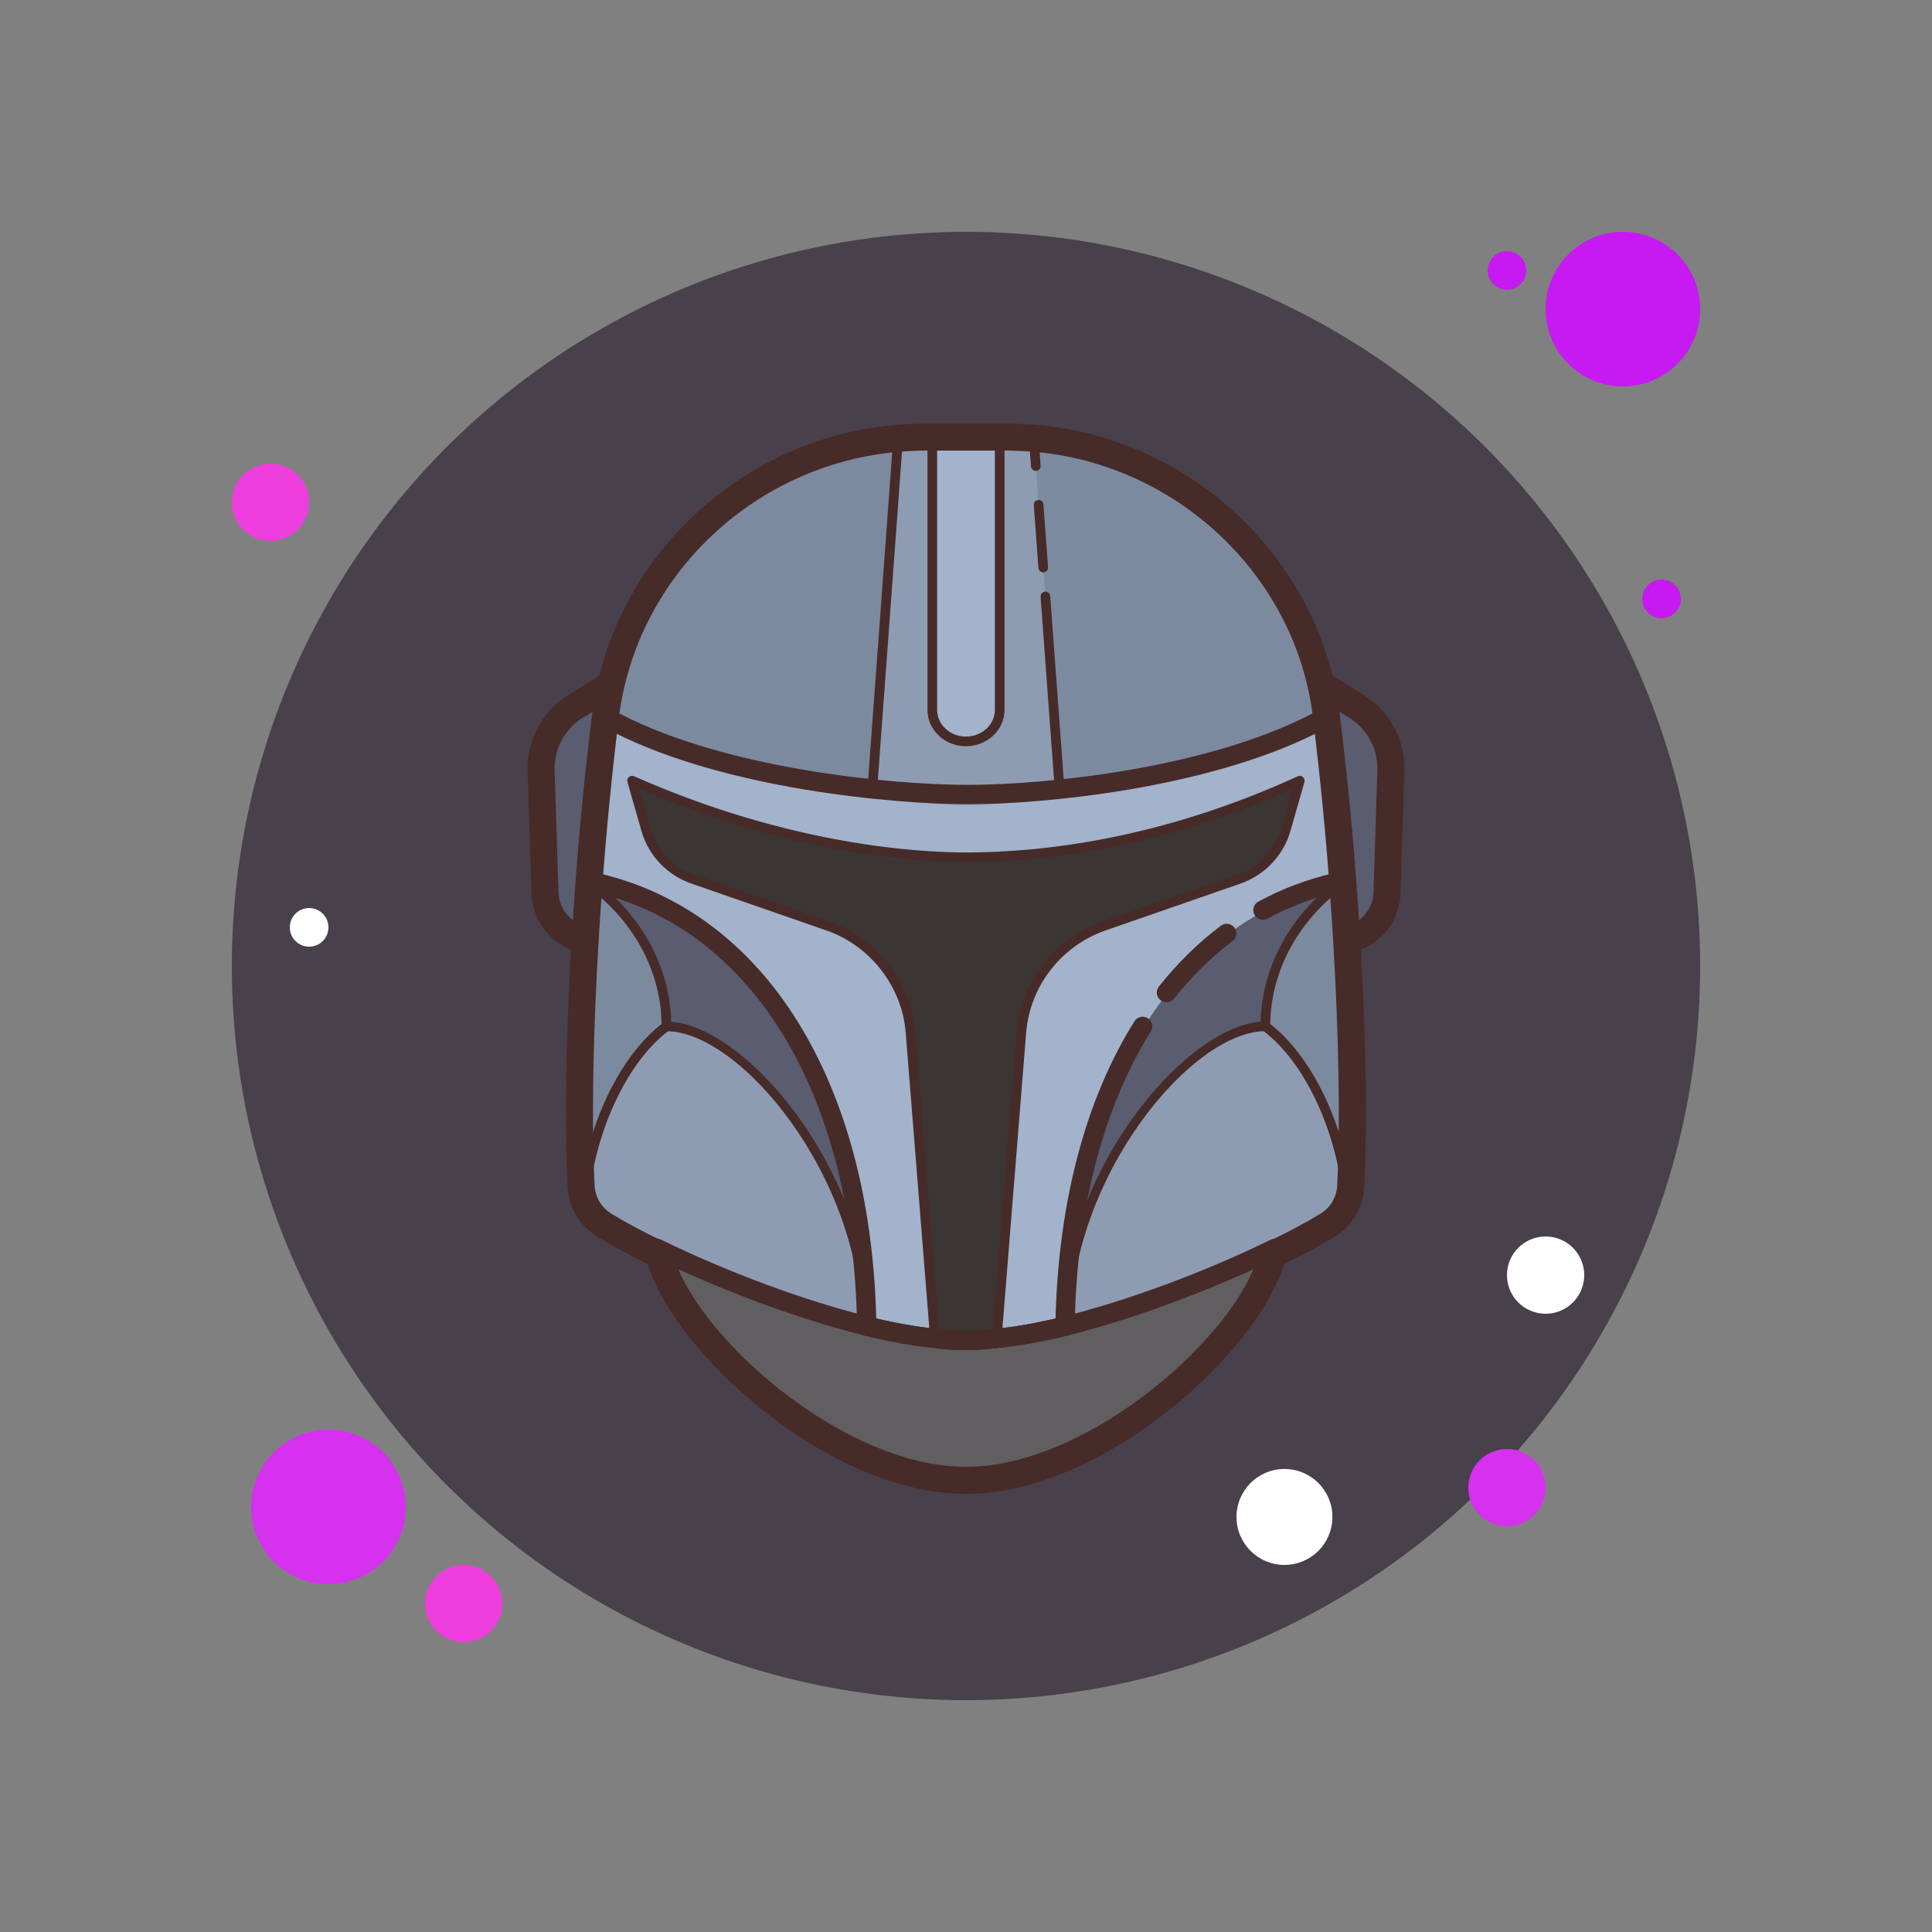 <svg xmlns="http://www.w3.org/2000/svg" xmlns:xlink="http://www.w3.org/1999/xlink" viewBox="0,0,256,256" width="500px" height="500px" fill-rule="nonzero"><rect x="0" y="0" width="256" height="256" fill="#808080" stroke="none"/><g fill="none" fill-rule="nonzero" stroke="none" stroke-width="1" stroke-linecap="butt" stroke-linejoin="miter" stroke-miterlimit="10" stroke-dasharray="" stroke-dashoffset="0" font-family="none" font-weight="none" font-size="none" text-anchor="none" style="mix-blend-mode: normal"><g transform="scale(2.56,2.56)"><circle cx="78" cy="14" r="1" fill="#c719f1"></circle><circle cx="50" cy="50" r="38" fill="#48404b"></circle><circle cx="84" cy="16" r="4" fill="#c719f1"></circle><circle cx="14" cy="26" r="2" fill="#ee3edd"></circle><circle cx="78" cy="77" r="2" fill="#d531ef"></circle><circle cx="17" cy="78" r="4" fill="#d531ef"></circle><circle cx="24" cy="83" r="2" fill="#ee3edd"></circle><circle cx="66.483" cy="78.517" r="2.483" fill="#ffffff"></circle><circle cx="16" cy="48" r="1" fill="#ffffff"></circle><circle cx="86" cy="31" r="1" fill="#c719f1"></circle><circle cx="80" cy="66" r="2" fill="#ffffff"></circle><g><path d="M33.37,42.731l-2.6,6.266l-1.168,-0.59c-0.829,-0.414 -1.356,-1.243 -1.394,-2.16l-0.201,-6.367c-0.013,-0.264 0.013,-0.527 0.063,-0.779c0.176,-1.042 0.804,-1.972 1.733,-2.549l2.223,-1.369l1.13,6.329z" fill="#5a5c70"></path><path d="M71.992,39.88l-0.201,6.367c-0.038,0.917 -0.565,1.746 -1.394,2.16l-1.168,0.59l-2.6,-6.266l0.213,-1.218l1.13,-6.329l2.223,1.369c0.929,0.578 1.557,1.507 1.733,2.549c0.051,0.25 0.077,0.514 0.064,0.778z" fill="#5a5c70"></path><path d="M30.771,49.697c-0.108,0 -0.217,-0.025 -0.316,-0.076l-1.167,-0.59c-1.047,-0.523 -1.729,-1.579 -1.777,-2.755l-0.202,-6.374c-0.014,-0.293 0.011,-0.613 0.076,-0.938c0.206,-1.222 0.955,-2.326 2.05,-3.007l2.225,-1.37c0.197,-0.122 0.441,-0.138 0.653,-0.042c0.211,0.094 0.362,0.288 0.403,0.516l1.344,7.55c0.023,0.131 0.008,0.266 -0.043,0.389l-2.6,6.267c-0.075,0.18 -0.221,0.321 -0.403,0.388c-0.079,0.028 -0.161,0.042 -0.243,0.042zM31.518,36.318l-1.347,0.83c-0.752,0.467 -1.267,1.222 -1.41,2.069c-0.046,0.233 -0.063,0.438 -0.054,0.629l0.202,6.379c0.027,0.66 0.413,1.259 1.007,1.555l0.497,0.251l2.232,-5.381z" fill="#472b29"></path><path d="M69.229,49.697c-0.082,0 -0.165,-0.015 -0.243,-0.044c-0.183,-0.067 -0.329,-0.208 -0.403,-0.388l-2.6,-6.267c-0.051,-0.123 -0.066,-0.258 -0.043,-0.389l1.344,-7.55c0.041,-0.228 0.191,-0.421 0.403,-0.516c0.212,-0.094 0.456,-0.078 0.653,0.042l2.223,1.369c1.098,0.683 1.846,1.786 2.056,3.029c0.061,0.302 0.086,0.619 0.072,0.922l-0.201,6.362c-0.048,1.183 -0.731,2.239 -1.781,2.764l-1.165,0.588c-0.098,0.053 -0.206,0.078 -0.315,0.078zM67.354,42.65l2.232,5.381l0.494,-0.25c0.597,-0.298 0.983,-0.897 1.011,-1.564l0.201,-6.36c0,-0.004 0,-0.008 0,-0.012c0.009,-0.191 -0.008,-0.396 -0.05,-0.608c-0.146,-0.868 -0.662,-1.623 -1.416,-2.092l-1.345,-0.828z" fill="#472b29"></path><path d="M49.995,55.625c-8.844,0 -16,2.604 -16,8.4c0,4.2 8.727,12.6 16,12.6c7.273,0 16,-8.4 16,-12.6c0,-5.796 -7.156,-8.4 -16,-8.4z" fill="#605e60"></path><path d="M69.915,61.395c-0.04,0.82 -0.48,1.57 -1.19,2.02c-2.68,1.64 -8.46,4.22 -13.6,5.47c-1.24,0.31 -2.45,0.54 -3.56,0.64c-0.55,0.07 -1.07,0.1 -1.57,0.1c-0.5,0 -1.02,-0.03 -1.57,-0.1c-1.11,-0.1 -2.32,-0.33 -3.56,-0.64c-5.14,-1.25 -10.92,-3.83 -13.6,-5.47c-0.5,-0.32 -0.87,-0.78 -1.05,-1.31c-0.07,-0.23 -0.12,-0.47 -0.14,-0.71c-0.19,-3.85 -0.05,-9.58 0.41,-15.73c0.21,-2.78 0.49,-5.64 0.83,-8.46c0,-0.04 0.02,-0.06 0.02,-0.1c0.94,-7.83 7.36,-13.8 15.15,-14.42c0.29,-0.03 0.58,-0.04 0.87,-0.05c0.16,-0.01 0.32,-0.01 0.49,-0.01h4.3c0.17,0 0.33,0 0.49,0.01c0.29,0.01 0.58,0.02 0.87,0.05c7.79,0.62 14.21,6.59 15.15,14.42c0,0.04 0.02,0.06 0.02,0.1c0.34,2.82 0.62,5.68 0.83,8.46c0.46,6.15 0.6,11.88 0.41,15.73z" fill="#7c8a9f"></path><path d="M44.863,68.888c-5.133,-1.258 -10.918,-3.836 -13.593,-5.475c-0.499,-0.318 -0.87,-0.775 -1.05,-1.308c0.333,-3.519 1.972,-7.265 4.276,-8.98c8.959,-1.905 13.259,13.959 10.367,15.763z" fill="#8e9cb3"></path><path d="M55.128,68.888c5.133,-1.258 10.918,-3.836 13.593,-5.475c0.499,-0.318 0.87,-0.775 1.05,-1.308c-0.333,-3.519 -1.972,-7.265 -4.276,-8.98c-8.96,-1.905 -13.26,13.959 -10.367,15.763z" fill="#8e9cb3"></path><path d="M54.995,42.945h-10l1.49,-20.26c0.29,-0.03 0.58,-0.04 0.87,-0.05c0.16,-0.01 0.32,-0.01 0.49,-0.01h4.3c0.17,0 0.33,0 0.49,0.01c0.29,0.01 0.58,0.02 0.87,0.05z" fill="#8e9cb3"></path><path d="M54.995,43.195h-10c-0.069,0 -0.136,-0.029 -0.183,-0.08c-0.047,-0.051 -0.071,-0.12 -0.066,-0.189l1.49,-20.26c0.009,-0.121 0.103,-0.217 0.224,-0.23c0.289,-0.03 0.578,-0.041 0.867,-0.051c0.179,-0.011 0.344,-0.011 0.519,-0.011h4.3c0.175,0 0.34,0 0.505,0.01c0.303,0.011 0.592,0.021 0.881,0.051c0.121,0.013 0.214,0.109 0.224,0.23l0.106,1.44c0.01,0.138 -0.093,0.258 -0.231,0.268c-0.135,0.013 -0.258,-0.093 -0.268,-0.231l-0.09,-1.228c-0.208,-0.016 -0.417,-0.023 -0.625,-0.03c-0.182,-0.011 -0.33,-0.014 -0.501,-0.01h-4.3c-0.16,0.003 -0.32,0 -0.475,0.009c-0.229,0.008 -0.442,0.016 -0.651,0.031l-1.455,19.779h9.462l-0.868,-11.801c-0.01,-0.138 0.093,-0.258 0.231,-0.268c0.137,-0.015 0.257,0.093 0.268,0.231l0.888,12.07c0.005,0.069 -0.019,0.138 -0.066,0.189c-0.05,0.052 -0.117,0.081 -0.186,0.081z" fill="#472b29"></path><path d="M53.997,29.625c-0.129,0 -0.239,-0.1 -0.249,-0.231l-0.239,-3.25c-0.01,-0.138 0.093,-0.258 0.231,-0.268c0.131,-0.016 0.258,0.093 0.268,0.231l0.239,3.25c0.01,0.138 -0.093,0.258 -0.231,0.268c-0.007,0 -0.013,0 -0.019,0z" fill="#472b29"></path><path d="M44.862,69.138c-0.02,0 -0.04,-0.002 -0.06,-0.007c-4.878,-1.195 -10.778,-3.737 -13.664,-5.504c-0.553,-0.352 -0.962,-0.863 -1.156,-1.442c-0.011,-0.033 -0.015,-0.068 -0.012,-0.103c0.359,-3.796 2.118,-7.477 4.375,-9.157c0.029,-0.021 0.062,-0.036 0.097,-0.044c6.209,-1.317 9.446,5.421 10.292,7.519c1.374,3.406 1.864,7.701 0.259,8.701c-0.038,0.024 -0.084,0.037 -0.131,0.037zM30.473,62.074c0.165,0.451 0.493,0.85 0.93,1.128c2.828,1.731 8.6,4.221 13.409,5.416c1.102,-0.865 0.864,-4.551 -0.54,-8.032c-0.807,-2 -3.876,-8.417 -9.671,-7.228c-2.12,1.609 -3.772,5.097 -4.128,8.716z" fill="#472b29"></path><path d="M55.128,69.138c-0.046,0 -0.092,-0.013 -0.132,-0.038c-1.604,-1 -1.115,-5.296 0.26,-8.701c0.847,-2.097 4.086,-8.831 10.292,-7.519c0.035,0.008 0.068,0.022 0.097,0.044c2.258,1.681 4.017,5.361 4.375,9.157c0.003,0.035 -0.001,0.07 -0.012,0.103c-0.194,0.579 -0.604,1.09 -1.152,1.44c-2.89,1.77 -8.79,4.312 -13.668,5.506c-0.02,0.006 -0.04,0.008 -0.06,0.008zM63.995,53.213c-4.891,0 -7.536,5.541 -8.275,7.373c-1.405,3.481 -1.643,7.167 -0.541,8.032c4.809,-1.194 10.581,-3.684 13.413,-5.418c0.433,-0.275 0.761,-0.675 0.926,-1.126c-0.355,-3.62 -2.007,-7.107 -4.127,-8.716c-0.485,-0.099 -0.95,-0.145 -1.396,-0.145z" fill="#472b29"></path><path d="M30.488,45.668c1.587,1.092 4.007,3.646 4.007,7.457c3.84,0 10.367,7.608 10.367,15.763c1.613,-5.932 1.933,-23.22 -14.374,-23.22z" fill="#5a5c70"></path><path d="M69.502,45.668c-1.587,1.092 -4.007,3.646 -4.007,7.457c-3.84,0 -10.367,7.608 -10.367,15.763c-1.613,-5.932 -1.933,-23.22 14.374,-23.22z" fill="#5a5c70"></path><path d="M44.862,69.138c-0.011,0 -0.022,0 -0.033,-0.002c-0.124,-0.016 -0.217,-0.122 -0.217,-0.248c0,-8 -6.312,-15.513 -10.117,-15.513c-0.138,0 -0.25,-0.112 -0.25,-0.25c0,-3.368 -2.014,-5.954 -3.898,-7.251c-0.09,-0.062 -0.129,-0.176 -0.097,-0.28c0.033,-0.104 0.129,-0.176 0.239,-0.176c5.226,0 9.214,1.752 11.855,5.207c4.191,5.482 3.947,13.965 2.76,18.33c-0.03,0.109 -0.13,0.183 -0.242,0.183zM45.112,68.888h0.006zM34.742,52.885c3.705,0.282 9.405,6.785 10.261,14.146c0.729,-4.451 0.472,-11.486 -3.057,-16.103c-2.413,-3.156 -6.008,-4.835 -10.696,-4.997c1.742,1.438 3.409,3.875 3.492,6.954z" fill="#472b29"></path><path d="M55.128,69.138c-0.111,0 -0.211,-0.074 -0.241,-0.185c-1.187,-4.364 -1.431,-12.847 2.76,-18.33c2.641,-3.455 6.63,-5.207 11.855,-5.207c0.109,0 0.206,0.071 0.239,0.176c0.032,0.104 -0.007,0.218 -0.097,0.28c-1.885,1.297 -3.899,3.884 -3.899,7.251c0,0.138 -0.112,0.25 -0.25,0.25c-3.806,0 -10.117,7.514 -10.117,15.513c0,0.125 -0.093,0.231 -0.217,0.248c-0.011,0.004 -0.022,0.004 -0.033,0.004zM68.74,45.931c-4.688,0.162 -8.284,1.841 -10.696,4.997c-3.529,4.617 -3.787,11.651 -3.057,16.103c0.856,-7.36 6.557,-13.863 10.261,-14.146c0.084,-3.079 1.751,-5.516 3.492,-6.954z" fill="#472b29"></path><path d="M68.67,37.208c-5.798,3.277 -14.95,4.471 -18.675,4.471c-3.725,0 -12.877,-1.194 -18.675,-4.471c-0.346,2.82 -0.627,5.678 -0.832,8.46c8.294,1.715 14.169,10.175 14.374,23.221c1.242,0.305 2.458,0.533 3.558,0.635c0.55,0.076 1.075,0.102 1.574,0.102c0.499,0 1.024,-0.025 1.574,-0.102c1.101,-0.102 2.317,-0.33 3.558,-0.635c0.205,-13.046 6.08,-21.506 14.374,-23.221c-0.202,-2.782 -0.484,-5.64 -0.83,-8.46z" fill="#a2b3cb"></path><path d="M32.715,40.409l0.73,2.553c0.346,1.181 1.254,2.134 2.432,2.541l0.038,0.013l2.56,0.889l1.28,0.445l3.11,1.08c0.256,0.089 0.499,0.191 0.73,0.305c1.984,0.991 3.354,2.947 3.533,5.195l1.267,15.878l0.026,0.216c0.55,0.076 1.075,0.102 1.574,0.102c0.499,0 1.024,-0.025 1.574,-0.102l0.026,-0.216l1.267,-15.878c0.205,-2.515 1.882,-4.662 4.262,-5.5l6.989,-2.426c1.178,-0.406 2.086,-1.359 2.432,-2.541l0.73,-2.553c-8.32,3.811 -14.72,3.811 -17.28,3.811c-1.267,0 -3.482,0 -6.4,-0.47c-1.178,-0.178 -2.458,-0.445 -3.84,-0.813c-0.422,-0.102 -0.845,-0.216 -1.28,-0.356c-0.819,-0.241 -1.677,-0.521 -2.56,-0.851c-1.024,-0.382 -2.099,-0.814 -3.2,-1.322z" fill="#3b3634"></path><path d="M51.625,22.625v14c0,0.9 -0.73,1.62 -1.63,1.62c-0.9,0 -1.62,-0.72 -1.62,-1.62v-14z" fill="#a2b3cb"></path><path d="M49.995,77.325c-7.077,0 -15.062,-7.268 -16.466,-11.897c-1.031,-0.507 -1.934,-0.994 -2.625,-1.418c-0.646,-0.41 -1.121,-1.005 -1.348,-1.682c-0.102,-0.302 -0.161,-0.604 -0.176,-0.897c-0.197,-3.946 -0.047,-9.709 0.411,-15.814c0.205,-2.784 0.486,-5.642 0.835,-8.493c0.002,-0.018 0.011,-0.086 0.015,-0.103c1.014,-8.359 8.193,-14.844 16.699,-15.082c0.134,-0.012 0.32,-0.013 0.506,-0.013h4.301c0.187,0 0.373,0.001 0.544,0.015c8.468,0.236 15.647,6.72 16.663,15.082c0.01,0.057 0.018,0.116 0.018,0.186c0.344,2.766 0.625,5.624 0.83,8.408v0c0.458,6.109 0.607,11.872 0.411,15.812c-0.049,1.055 -0.618,2.02 -1.521,2.58c-0.696,0.427 -1.599,0.914 -2.628,1.42c-1.406,4.628 -9.392,11.896 -16.469,11.896zM47.786,23.325c-0.126,0 -0.252,0 -0.37,0.01c-7.856,0.22 -14.456,6.176 -15.388,13.855c-0.002,0.018 -0.011,0.086 -0.015,0.104c-0.345,2.828 -0.624,5.663 -0.827,8.425c-0.454,6.051 -0.603,11.75 -0.409,15.64c0.009,0.165 0.044,0.341 0.105,0.523c0.125,0.374 0.396,0.708 0.762,0.94c0.706,0.433 1.671,0.948 2.78,1.485c0.189,0.091 0.327,0.262 0.376,0.465c1.013,4.195 8.749,11.152 15.194,11.152c6.446,0 14.182,-6.957 15.195,-11.152c0.049,-0.204 0.187,-0.375 0.376,-0.465c1.107,-0.536 2.072,-1.052 2.79,-1.492c0.515,-0.319 0.829,-0.85 0.857,-1.455c0.194,-3.887 0.045,-9.587 -0.409,-15.641c0,0 0,0 0,-0.001c-0.204,-2.763 -0.482,-5.598 -0.829,-8.427c-0.01,-0.057 -0.018,-0.116 -0.018,-0.187c-0.927,-7.595 -7.527,-13.55 -15.345,-13.769c-0.173,-0.013 -0.318,-0.011 -0.467,-0.012h-4.301c-0.018,0.002 -0.038,0.002 -0.057,0.002z" fill="#472b29"></path><path d="M60.375,51.875c-0.108,0 -0.218,-0.035 -0.31,-0.108c-0.217,-0.171 -0.253,-0.486 -0.082,-0.702c0.959,-1.213 2.04,-2.273 3.212,-3.151c0.221,-0.167 0.534,-0.121 0.7,0.1c0.166,0.221 0.121,0.534 -0.1,0.7c-1.103,0.827 -2.121,1.827 -3.027,2.972c-0.099,0.124 -0.245,0.189 -0.393,0.189z" fill="#472b29"></path><path d="M49.995,69.875c-0.588,0 -1.125,-0.035 -1.643,-0.106c-1.033,-0.094 -2.254,-0.31 -3.608,-0.639c-0.221,-0.054 -0.378,-0.25 -0.382,-0.478c-0.192,-12.187 -5.547,-20.831 -13.975,-22.56c-0.246,-0.05 -0.417,-0.276 -0.398,-0.527c0.202,-2.72 0.495,-5.667 0.847,-8.521c0.021,-0.165 0.122,-0.31 0.271,-0.385c0.149,-0.074 0.326,-0.071 0.47,0.01c5.578,3.128 14.568,3.955 18.542,3.955c3.888,0 12.715,-0.827 18.293,-3.955c0.146,-0.081 0.322,-0.084 0.47,-0.01c0.149,0.075 0.25,0.22 0.271,0.385c0.353,2.854 0.645,5.801 0.847,8.521c0.019,0.251 -0.152,0.477 -0.398,0.527c-1.4,0.287 -2.744,0.777 -3.994,1.456c-0.243,0.131 -0.546,0.041 -0.678,-0.201c-0.132,-0.243 -0.042,-0.546 0.201,-0.678c1.208,-0.656 2.498,-1.147 3.84,-1.462c-0.182,-2.351 -0.429,-4.857 -0.722,-7.316c-5.769,2.942 -14.298,3.734 -18.129,3.734c-3.915,0 -12.599,-0.791 -18.379,-3.734c-0.293,2.459 -0.541,4.965 -0.722,7.317c8.573,2.006 14.031,10.768 14.335,23.04c1.157,0.268 2.202,0.446 3.112,0.529c0.989,0.135 2.091,0.132 3.036,0.003c0.93,-0.086 1.977,-0.264 3.134,-0.532c0.15,-6.045 1.559,-11.358 4.083,-15.388c0.148,-0.233 0.456,-0.305 0.689,-0.158c0.234,0.147 0.305,0.455 0.158,0.689c-2.481,3.96 -3.844,9.238 -3.939,15.261c-0.004,0.228 -0.161,0.424 -0.382,0.478c-1.354,0.33 -2.575,0.545 -3.631,0.642c-0.494,0.068 -1.031,0.103 -1.619,0.103z" fill="#472b29"></path><path d="M49.995,69.875c-0.585,0 -1.12,-0.035 -1.634,-0.106c-1.029,-0.094 -2.245,-0.311 -3.59,-0.642c-3.368,-0.825 -7.478,-2.345 -10.995,-4.065c-0.248,-0.122 -0.351,-0.421 -0.229,-0.669c0.122,-0.247 0.422,-0.35 0.669,-0.229c3.456,1.691 7.491,3.184 10.794,3.993c1.298,0.319 2.464,0.527 3.466,0.62c0.983,0.135 2.079,0.132 3.018,0.003c1.025,-0.095 2.191,-0.304 3.489,-0.622c3.303,-0.81 7.338,-2.302 10.794,-3.993c0.248,-0.122 0.547,-0.019 0.669,0.229c0.121,0.248 0.019,0.547 -0.229,0.669c-3.517,1.721 -7.627,3.241 -10.996,4.066c-1.345,0.33 -2.561,0.547 -3.613,0.644c-0.493,0.067 -1.028,0.102 -1.613,0.102z" fill="#472b29"></path><path d="M49.996,69.878c-0.518,0 -1.036,-0.036 -1.606,-0.107c-0.114,-0.014 -0.204,-0.104 -0.217,-0.219l-0.025,-0.216l-1.269,-15.888c-0.186,-2.376 -1.831,-4.5 -4.095,-5.284l-3.11,-1.08c-0.392,-0.138 -1.085,-0.377 -1.796,-0.624c-0.786,-0.272 -1.595,-0.553 -2.044,-0.71c-1.269,-0.421 -2.253,-1.438 -2.627,-2.719l-0.73,-2.555c-0.027,-0.093 0.003,-0.194 0.076,-0.257c0.073,-0.064 0.177,-0.08 0.265,-0.04c8.053,3.561 14.696,3.945 17.179,3.945c3.908,0 10.06,-0.684 17.176,-3.943c0.088,-0.041 0.193,-0.027 0.267,0.038c0.074,0.063 0.104,0.164 0.077,0.258l-0.729,2.553c-0.37,1.264 -1.338,2.276 -2.59,2.708l-6.988,2.426c-2.292,0.807 -3.899,2.881 -4.096,5.285l-1.293,16.103c-0.013,0.114 -0.103,0.205 -0.217,0.219c-0.573,0.072 -1.091,0.107 -1.608,0.107zM48.646,69.298c0.945,0.106 1.753,0.106 2.699,0l0.002,-0.02l1.266,-15.869c0.212,-2.6 1.95,-4.844 4.429,-5.716l6.99,-2.427c1.1,-0.379 1.95,-1.267 2.274,-2.375l0.581,-2.033c-6.989,3.106 -13.024,3.767 -16.891,3.767c-2.464,0 -8.974,-0.373 -16.894,-3.775l0.583,2.043c0.328,1.122 1.191,2.014 2.309,2.385c0.453,0.159 1.261,0.439 2.047,0.711c0.711,0.247 1.405,0.487 1.797,0.625l3.11,1.079c2.449,0.849 4.229,3.146 4.429,5.717z" fill="#472b29"></path><path d="M49.995,38.625c-1.097,0 -1.99,-0.843 -1.99,-1.88v-14.12c0,-0.138 0.112,-0.25 0.25,-0.25h3.49c0.138,0 0.25,0.112 0.25,0.25v14.12c0,1.037 -0.897,1.88 -2,1.88zM48.505,22.875v13.87c0,0.761 0.668,1.38 1.49,1.38c0.827,0 1.5,-0.619 1.5,-1.38v-13.87z" fill="#472b29"></path></g></g></g></svg>